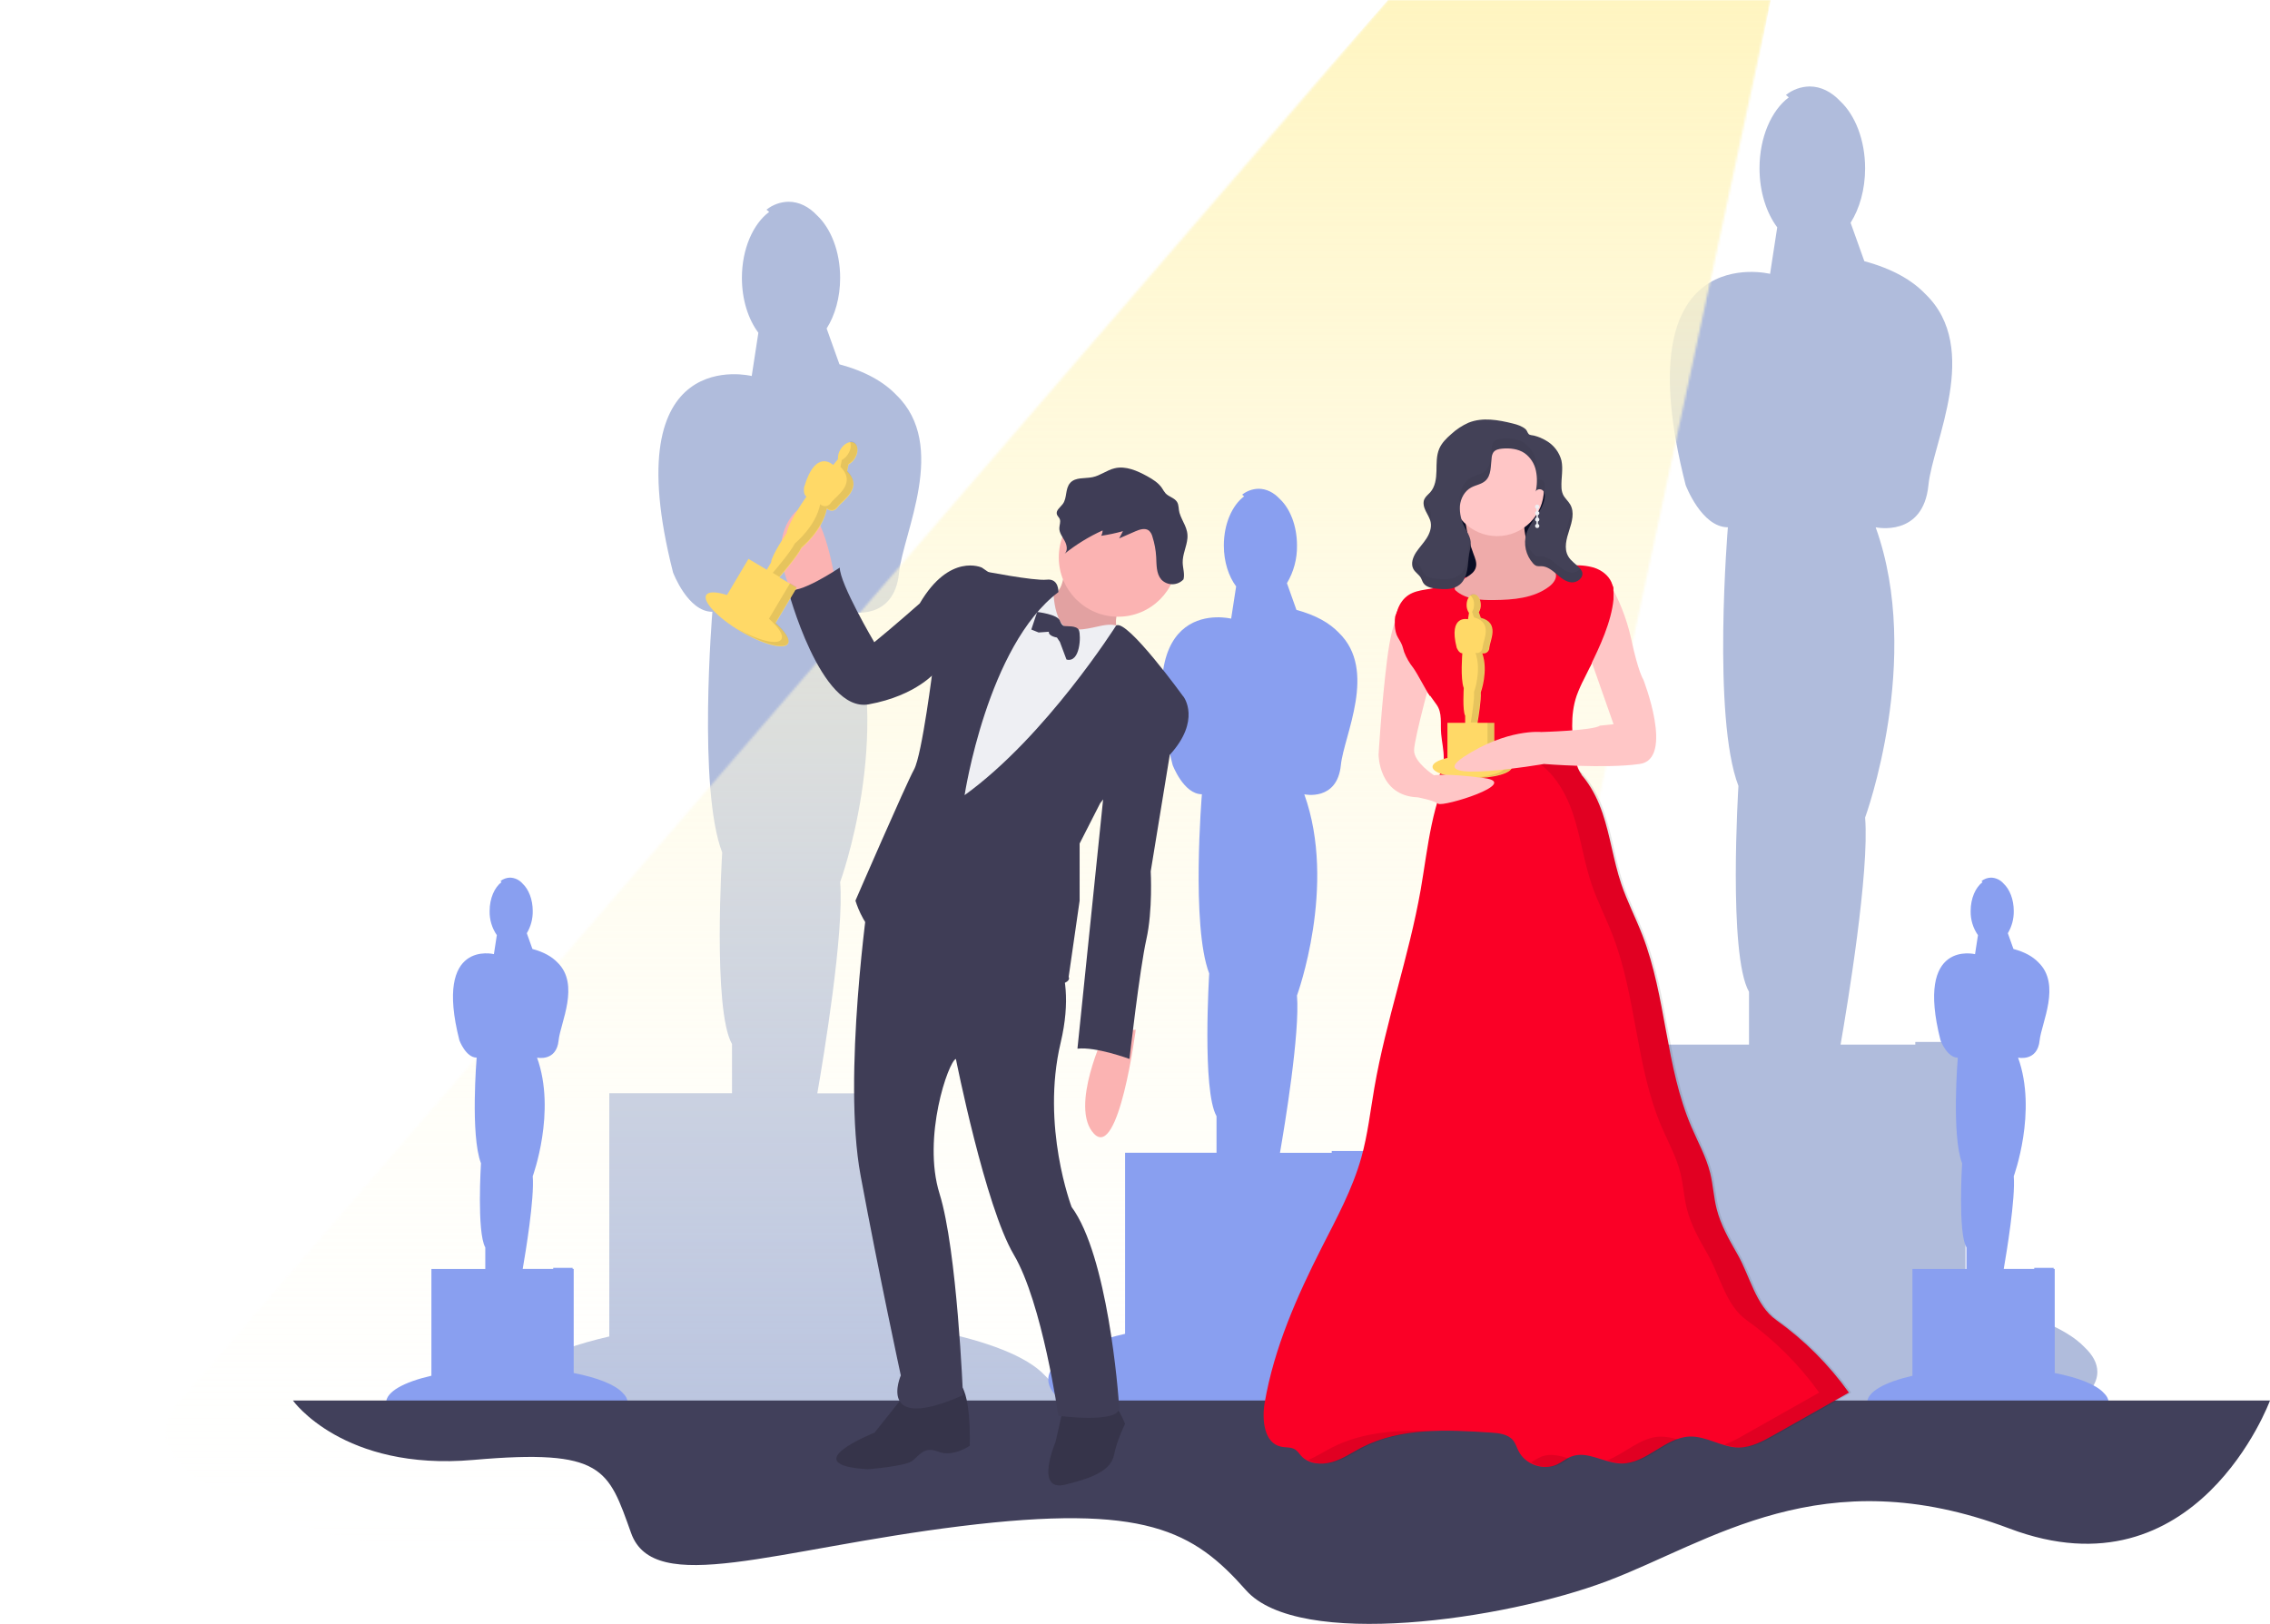 <svg width="1023" height="732" viewBox="0 0 1023 732" fill="none" xmlns="http://www.w3.org/2000/svg">
<g clip-path="url(#clip0)">
<path d="M939.472 607.344C931.098 598.431 911.72 590.796 885.765 585.742V470.873H884.578V469.686H863.147V470.873H829.477C832.494 453.492 842.558 392.892 840.53 368.552C840.53 368.552 866.692 297.175 845.286 237.688C845.286 237.688 866.716 242.445 869.074 218.65C870.994 199.439 893.042 156.994 867.722 132.572C861.779 126.339 852.943 121.186 840.184 117.731L833.994 100.417C838.033 94.027 840.53 85.403 840.53 75.896C840.53 63.092 836.03 51.87 829.288 45.571C825.406 41.449 820.666 38.975 815.548 38.975C811.65 39.035 807.881 40.386 804.833 42.817C805.278 43.155 805.706 43.518 806.135 43.898C798.313 49.743 792.947 61.855 792.947 75.855C792.947 86.45 796.038 95.94 800.926 102.478L797.703 123.445C797.703 123.445 731.105 106.815 759.656 218.65C759.656 218.65 766.794 237.688 778.688 237.688C778.688 237.688 771.55 323.345 783.444 354.28C783.444 354.28 778.688 430.423 788.208 447.078V470.873H728.731V588.694C698.284 595.669 678.774 606.379 678.774 618.376C678.774 639.409 738.416 656.451 811.987 656.451C885.558 656.451 945.192 639.442 945.192 618.4C945.192 614.558 943.181 610.848 939.472 607.344Z" fill="#B0BCDC"/>
<path d="M470.695 619.827C462.923 611.532 444.872 604.433 420.681 599.726V492.829H419.576V491.724H399.654V492.829H368.333C371.144 476.661 380.507 420.273 378.62 397.616C378.62 397.616 402.968 331.186 383.046 275.829C383.046 275.829 402.968 280.257 405.185 258.119C406.974 240.244 427.489 200.742 403.924 178.019C398.393 172.247 390.176 167.424 378.307 164.225L372.537 148.081C376.304 142.128 378.62 134.114 378.62 125.259C378.62 113.345 374.441 102.907 368.16 97.045C364.55 93.203 360.14 90.944 355.376 90.944C351.753 91.001 348.251 92.259 345.42 94.522C345.832 94.835 346.244 95.173 346.631 95.519C339.353 100.961 334.35 112.232 334.35 125.259C334.35 135.153 337.235 143.951 341.768 149.994L338.768 169.502C338.768 169.502 276.794 154.001 303.326 258.078C303.326 258.078 309.969 275.788 321.039 275.788C321.039 275.788 314.395 355.501 325.465 384.292C325.465 384.292 321.039 455.15 329.891 470.65V492.788H274.585V602.446C246.256 608.935 228.098 618.936 228.098 630.092C228.098 649.657 283.602 665.545 352.063 665.545C420.524 665.545 476.02 649.682 476.02 630.092C476.02 626.538 474.149 623.084 470.695 619.827Z" fill="#B0BCDC"/>
<mask id="mask0" mask-type="alpha" maskUnits="userSpaceOnUse" x="75" y="0" width="723" height="715">
<path fill-rule="evenodd" clip-rule="evenodd" d="M662.875 628.379C668.834 633.856 672 639.592 672 645.5C672 683.884 538.357 715 373.5 715C208.643 715 75 683.884 75 645.5C75 639.846 77.9 634.35 83.372 629.088L625.5 0H798L662.875 628.379Z" fill="#C4C4C4"/>
</mask>
<g mask="url(#mask0)">
<path d="M-27.5 739.5L625.5 0H798L654.5 739.5H-27.5Z" fill="url(#paint0_linear)"/>
</g>
<path d="M653.075 614.245C647.305 608.061 633.837 602.776 615.819 599.272V519.658H614.995V518.834H600.159V519.658H576.833C578.926 507.612 585.899 465.604 584.498 448.751C584.498 448.751 602.631 399.282 587.795 358.057C587.795 358.057 602.631 361.355 604.28 344.865C605.615 331.549 620.896 302.131 603.34 285.204C599.219 280.883 593.103 277.313 584.259 274.931L579.973 262.885C583.035 257.749 584.605 251.862 584.506 245.883C584.506 237.012 581.391 229.237 576.709 224.867C574.022 222.006 570.742 220.324 567.197 220.324C564.497 220.368 561.888 221.308 559.779 222.995C560.092 223.226 560.389 223.474 560.686 223.737C555.262 227.786 551.537 236.179 551.537 245.883C551.537 253.23 553.688 259.809 557.076 264.336L554.834 278.872C554.834 278.872 508.677 267.329 528.458 344.832C528.458 344.832 533.404 358.024 541.646 358.024C541.646 358.024 536.701 417.388 544.943 438.825C544.943 438.825 541.646 491.592 548.24 503.135V519.625H507.028V601.251C485.928 606.082 472.41 613.511 472.41 621.863C472.41 636.441 513.746 648.247 564.725 648.247C615.704 648.247 657.039 636.432 657.039 621.863C657.039 619.241 655.646 616.669 653.075 614.245Z" fill="#899FF0"/>
<path d="M947.934 627.75C944.522 624.106 936.601 620.989 925.985 618.92V572.006H925.499V571.519H916.753V572.006H903.005C904.242 564.907 908.355 540.147 907.522 530.212C907.522 530.212 918.237 501.049 909.467 476.751C909.467 476.751 918.212 478.697 919.185 468.976C920.009 461.135 928.977 443.796 918.633 433.82C916.201 431.272 912.591 429.17 907.382 427.768L904.852 420.677C906.659 417.653 907.584 414.183 907.522 410.66C907.522 405.432 905.684 400.848 902.931 398.292C902.233 397.48 901.373 396.822 900.407 396.361C899.44 395.899 898.388 395.644 897.318 395.612C895.728 395.641 894.192 396.194 892.949 397.187C893.133 397.323 893.309 397.469 893.477 397.624C890.287 400.007 888.095 404.954 888.095 410.676C888.017 414.559 889.171 418.366 891.392 421.551L890.073 430.118C890.073 430.118 862.873 423.316 874.528 468.993C874.528 468.993 877.446 476.768 882.3 476.768C882.3 476.768 879.391 511.76 884.246 524.391C884.246 524.391 882.3 555.499 886.191 562.318V572.039H861.859V620.165C849.422 623.009 841.451 627.387 841.451 632.293C841.451 640.885 865.816 647.852 895.851 647.852C925.886 647.852 950.25 640.885 950.25 632.293C950.275 630.694 949.451 629.177 947.934 627.75Z" fill="#899FF0"/>
<path d="M280.495 627.75C277.083 624.106 269.162 620.989 258.545 618.92V572.006H258.059V571.519H249.314V572.006H235.566C236.802 564.907 240.915 540.147 240.083 530.212C240.083 530.212 250.798 501.049 242.028 476.751C242.028 476.751 250.773 478.697 251.745 468.976C252.529 461.135 261.537 443.796 251.193 433.82C248.721 431.272 245.152 429.17 239.942 427.768L237.412 420.677C239.219 417.653 240.144 414.183 240.083 410.66C240.083 405.432 238.244 400.848 235.492 398.292C234.793 397.48 233.934 396.822 232.967 396.361C232.001 395.899 230.949 395.644 229.878 395.612C228.288 395.641 226.752 396.194 225.51 397.187C225.693 397.323 225.87 397.469 226.038 397.624C222.848 400.007 220.655 404.954 220.655 410.676C220.567 414.548 221.703 418.348 223.903 421.535L222.584 430.101C222.584 430.101 195.384 423.299 207.039 468.976C207.039 468.976 209.957 476.751 214.811 476.751C214.811 476.751 211.902 511.743 216.757 524.375C216.757 524.375 214.811 555.483 218.702 562.302V572.022H194.42V620.148C181.982 622.993 174.012 627.371 174.012 632.277C174.012 640.868 198.376 647.835 228.411 647.835C258.447 647.835 282.811 640.868 282.811 632.277C282.836 630.694 282.011 629.177 280.495 627.75Z" fill="#899FF0"/>
<path d="M132 631.304H1023C1023 631.304 990.031 720.943 905.571 689.019C821.111 657.094 770.635 695.203 724.28 712.715C677.925 730.227 585.223 743.634 561.535 716.837C537.846 690.041 516.202 677.682 432.781 687.98C349.359 698.278 294.746 719.921 284.418 691.072C274.09 662.223 272.054 652.947 213.344 658.092C154.634 663.237 132 631.304 132 631.304Z" fill="#41405B"/>
<path d="M655.176 344.024C645.17 361.041 643.637 381.522 640.266 400.963C634.974 431.091 624.605 460.146 619.379 490.29C617.558 500.835 616.379 511.529 613.486 521.827C609.513 535.975 602.425 549.035 595.773 562.104C584.448 584.431 574.17 607.649 569.942 632.326C568.623 640.019 569.653 650.465 577.269 652.114C579.445 652.601 581.893 652.213 583.748 653.45C584.836 654.167 585.528 655.33 586.402 656.294C589.748 659.988 595.51 660.417 600.29 659.073C605.071 657.729 609.241 654.777 613.676 652.477C631.281 643.408 652.151 644.488 671.9 645.774C675.535 646.005 679.615 646.458 681.914 649.294C683.076 650.737 683.563 652.592 684.428 654.241C687.494 660.219 695.588 662.998 701.671 660.161C703.946 659.098 705.9 657.391 708.265 656.517C715.494 653.821 723.101 659.667 730.841 659.708C741.968 659.757 750.342 647.967 761.461 647.563C769.044 647.291 775.976 652.461 783.559 652.51C789.246 652.51 794.488 649.641 799.434 646.846L833.228 627.75C824.193 615.111 813.127 604.056 800.481 595.034C791.175 588.438 788.661 575.246 782.982 565.352C779.232 558.806 775.44 552.16 773.611 544.847C772.292 539.57 772.028 534.079 770.726 528.794C768.921 521.505 765.203 514.868 762.253 507.967C750.548 480.627 750.944 449.428 740.221 421.683C737.204 413.867 733.322 406.389 730.643 398.449C727.115 387.994 725.739 376.913 722.178 366.475C718.618 356.036 712.287 345.788 702.191 341.294C697.809 339.492 693.143 338.479 688.409 338.301C676.614 337.543 666.122 339.571 655.176 344.024Z" fill="#FA0026"/>
<path d="M699.157 205.368H652.143V268.079H699.157V205.368Z" fill="#0B0D24"/>
<path d="M697.888 254.013C695.498 253.642 693.058 254.013 690.643 254.013C684.7 253.939 683.01 261.12 677.084 261.705C669.856 262.415 659.833 257.839 653.791 261.879C652.686 262.649 651.517 263.322 650.297 263.89C645.351 266.067 639.309 265.259 634.784 268.219C630.259 271.179 628.603 277.025 628.603 282.433C628.489 284.369 628.77 286.307 629.427 288.131C630.062 289.673 631.117 291.008 631.751 292.55C632.196 293.638 632.427 294.801 632.798 295.922C633.808 298.489 635.197 300.891 636.919 303.046L647.387 317.615C650.132 321.44 649.035 326.173 649.481 330.864C649.81 334.468 650.651 338.029 650.643 341.641C650.634 345.252 649.645 349.061 646.95 351.535C653.148 351.155 659.327 350.587 665.487 349.828C670.565 349.201 675.625 348.451 680.727 348.088C691.442 347.33 702.207 348.311 712.873 349.292C711.109 347.099 710.309 344.04 709.872 341.261C708.422 332.044 707.507 322.389 710.54 313.567C711.513 310.929 712.656 308.356 713.961 305.866L717.216 299.311C721.824 290.044 726.126 280.545 727.107 270.239C727.475 267.593 727.16 264.896 726.192 262.406C724.766 259.216 721.684 256.973 718.362 255.885C714.99 254.923 711.465 254.615 707.977 254.978C704.729 255.134 701.135 254.508 697.888 254.013Z" fill="#FA0026"/>
<path d="M664.045 249.676C664.795 251.638 665.693 253.741 665.108 255.769C664.02 259.793 658.465 260.609 656.042 264.014C655.831 264.245 655.685 264.528 655.62 264.834C655.554 265.139 655.572 265.457 655.671 265.754C655.787 265.952 655.937 266.128 656.116 266.273C660.641 270.214 667.185 270.552 673.186 270.486C681.931 270.404 691.269 269.662 698.201 264.36C700.138 262.876 701.96 260.403 700.971 258.168C700.204 256.462 698.185 255.819 696.512 254.978C692.761 253.09 690.074 249.495 688.591 245.562C687.107 241.629 686.728 237.383 686.662 233.194C686.729 232.478 686.573 231.758 686.217 231.133C685.64 230.309 684.568 230.185 683.555 230.119C677.906 229.742 672.233 229.968 666.633 230.795C665.051 231.026 662.034 231.24 660.921 232.535C659.808 233.829 660.451 235.363 660.666 236.773C661.335 241.181 662.467 245.506 664.045 249.676Z" fill="#FBB3B2"/>
<path opacity="0.05" d="M664.045 249.676C664.795 251.638 665.693 253.741 665.108 255.769C664.02 259.793 658.465 260.609 656.042 264.014C655.831 264.245 655.685 264.528 655.62 264.834C655.554 265.139 655.572 265.457 655.671 265.754C655.787 265.952 655.937 266.128 656.116 266.273C660.641 270.214 667.185 270.552 673.186 270.486C681.931 270.404 691.269 269.662 698.201 264.36C700.138 262.876 701.96 260.403 700.971 258.168C700.204 256.462 698.185 255.819 696.512 254.978C692.761 253.09 690.074 249.495 688.591 245.562C687.107 241.629 686.728 237.383 686.662 233.194C686.729 232.478 686.573 231.758 686.217 231.133C685.64 230.309 684.568 230.185 683.555 230.119C677.906 229.742 672.233 229.968 666.633 230.795C665.051 231.026 662.034 231.24 660.921 232.535C659.808 233.829 660.451 235.363 660.666 236.773C661.335 241.181 662.467 245.506 664.045 249.676Z" fill="black"/>
<path d="M674.686 241.678C686.344 241.678 695.795 232.225 695.795 220.563C695.795 208.901 686.344 199.448 674.686 199.448C663.028 199.448 653.577 208.901 653.577 220.563C653.577 232.225 663.028 241.678 674.686 241.678Z" fill="#FFC6C6"/>
<path opacity="0.1" d="M694.813 656.55C693.143 657.284 691.545 658.172 690.041 659.205C691.902 660.38 694.022 661.084 696.216 661.257C698.41 661.429 700.613 661.064 702.635 660.194C704.234 659.444 705.669 658.38 707.202 657.515C702.982 656.196 698.836 655.049 694.813 656.55Z" fill="black"/>
<path opacity="0.1" d="M600.24 652.518C596.671 654.349 593.267 656.583 589.583 658.108C592.929 660.104 597.405 660.194 601.254 659.081C606.035 657.688 610.205 654.786 614.632 652.485C624.292 647.538 634.941 645.601 645.837 645.065C630.045 644.537 614.129 645.378 600.24 652.518Z" fill="black"/>
<path opacity="0.1" d="M801.429 595.026C792.123 588.43 789.617 575.238 783.93 565.344C780.18 558.797 776.388 552.152 774.559 544.839C773.24 539.562 772.976 534.071 771.674 528.786C769.877 521.497 766.16 514.86 763.209 507.959C751.505 480.618 751.892 449.419 741.177 421.675C738.152 413.859 734.27 406.381 731.591 398.441C728.072 387.986 726.646 376.905 723.126 366.467C719.607 356.028 713.235 345.78 703.139 341.286C698.828 339.357 694.072 338.607 689.357 338.293C685.38 338.03 681.388 338.099 677.422 338.499C681.33 338.826 685.161 339.772 688.772 341.303C698.844 345.796 705.199 356.045 708.76 366.483C712.321 376.921 713.705 388.002 717.225 398.457C719.904 406.397 723.819 413.875 726.802 421.691C737.517 449.436 737.13 480.635 748.834 507.975C751.793 514.876 755.511 521.514 757.307 528.802C758.61 534.087 758.873 539.578 760.192 544.855C762.022 552.169 765.813 558.814 769.564 565.361C775.243 575.254 777.757 588.397 787.062 595.042C799.714 604.058 810.785 615.107 819.826 627.742L786.032 646.837C783.206 648.531 780.242 649.981 777.171 651.174C779.563 651.99 782.064 652.437 784.59 652.502C790.269 652.502 795.511 649.633 800.456 646.837L834.25 627.742C825.195 615.095 814.104 604.039 801.429 595.026Z" fill="black"/>
<path opacity="0.1" d="M748.009 647.596C739.297 647.909 732.267 655.223 724.271 658.314C726.696 659.134 729.224 659.603 731.78 659.708C740.731 659.708 747.902 652.131 756.153 648.94C753.535 648.029 750.781 647.574 748.009 647.596Z" fill="black"/>
<path d="M673.408 341.393V325.819H665.85C666.254 323.485 667.606 315.331 667.334 312.058C667.334 312.058 670.853 302.461 667.977 294.463C668.361 294.556 668.761 294.56 669.147 294.475C669.532 294.389 669.894 294.216 670.202 293.97C670.511 293.723 670.759 293.409 670.928 293.051C671.096 292.694 671.181 292.302 671.175 291.907C671.488 288.708 675.972 280.71 667.334 278.468L666.452 275.994C667.048 274.999 667.354 273.856 667.334 272.696C667.334 270.049 665.899 267.898 664.136 267.898C662.372 267.898 660.938 270.049 660.938 272.696C660.907 273.975 661.282 275.23 662.009 276.283L661.572 279.135C661.572 279.135 652.621 276.893 656.462 291.932C656.462 291.932 657.418 294.488 659.017 294.488C659.017 294.488 658.061 306.031 659.66 310.153C659.66 310.153 659.017 320.385 660.295 322.628V325.827H652.3V341.665C648.178 342.605 645.582 344.048 645.582 345.664C645.582 348.492 653.602 350.784 663.493 350.784C673.384 350.784 681.403 348.492 681.403 345.664C681.403 343.875 678.23 342.309 673.408 341.393Z" fill="#FFD967"/>
<path opacity="0.1" d="M664.292 272.539C664.314 273.699 664.011 274.841 663.419 275.837L664.292 278.311C672.93 280.545 668.455 288.543 668.133 291.742C668.139 292.137 668.054 292.529 667.886 292.887C667.717 293.244 667.47 293.559 667.161 293.806C666.853 294.054 666.492 294.227 666.106 294.314C665.72 294.401 665.32 294.398 664.935 294.306C667.812 302.304 664.292 311.901 664.292 311.901C664.564 315.199 663.213 323.32 662.809 325.662H665.694C666.097 323.32 667.457 315.174 667.185 311.901C667.185 311.901 670.697 302.304 667.82 294.306C668.205 294.398 668.605 294.401 668.991 294.314C669.377 294.227 669.737 294.054 670.046 293.806C670.354 293.559 670.602 293.244 670.771 292.887C670.939 292.529 671.024 292.137 671.018 291.742C671.34 288.543 675.815 280.545 667.185 278.311L666.303 275.837C666.899 274.842 667.204 273.7 667.185 272.539C667.185 269.893 665.751 267.741 663.987 267.741C663.462 267.749 662.955 267.932 662.545 268.26C663.134 268.8 663.596 269.464 663.898 270.204C664.2 270.944 664.335 271.741 664.292 272.539Z" fill="black"/>
<path opacity="0.1" d="M673.252 341.228V325.662H670.375V341.228C675.189 342.152 678.37 343.702 678.37 345.491C678.37 348.187 671.117 350.389 661.886 350.595H663.328C673.219 350.595 681.239 348.303 681.239 345.475C681.247 343.718 678.057 342.152 673.252 341.228Z" fill="black"/>
<path d="M681.799 190.914C675.205 189.265 668.116 188.004 661.836 190.535C658.953 191.813 656.301 193.559 653.989 195.704C651.854 197.56 649.777 199.613 648.64 202.21C647.28 205.343 647.436 208.888 647.354 212.302C647.271 215.715 646.818 219.376 644.551 221.923C643.669 222.913 642.524 223.721 641.955 224.925C641.131 226.574 641.675 228.61 642.483 230.284C643.29 231.958 644.37 233.541 644.741 235.371C645.244 237.902 644.263 240.524 642.87 242.701C641.477 244.878 639.664 246.757 638.221 248.909C636.779 251.061 635.658 254.145 636.968 256.511C637.793 258.037 639.491 258.985 640.348 260.485C640.76 261.203 640.966 262.035 641.403 262.736C642.614 264.657 645.161 265.127 647.411 265.358C651.013 265.737 655.027 265.853 657.822 263.544C659.742 261.961 660.715 259.496 661.184 257.047C661.654 254.598 661.671 252.1 662.108 249.627C662.421 247.862 662.932 246.098 662.783 244.317C662.577 241.942 661.201 239.856 660.121 237.721C658.495 234.756 657.735 231.393 657.929 228.017C658.25 224.669 660.014 221.363 662.965 219.772C665.042 218.625 667.605 218.337 669.369 216.754C672.163 214.28 671.743 209.894 672.246 206.192C672.313 205.367 672.581 204.571 673.029 203.875C673.902 202.688 675.501 202.366 676.985 202.226C680.439 201.929 684.106 202.3 687 204.221C689.681 206.126 691.537 208.979 692.192 212.203C692.827 215.407 692.768 218.711 692.019 221.89C692.135 220.497 694.278 220.118 695.267 221.066C696.256 222.014 696.305 223.647 696.025 225.015C694.871 230.787 689.645 234.909 687.89 240.516C687.194 242.826 687.105 245.277 687.634 247.632C688.162 249.986 689.29 252.164 690.906 253.955C691.341 254.487 691.91 254.891 692.555 255.126C693.214 255.254 693.889 255.288 694.558 255.225C697.187 255.225 699.446 257.031 701.448 258.746C703.451 260.461 705.57 262.299 708.24 262.505C710.911 262.711 713.787 260.304 712.996 257.789C712.709 257.038 712.249 256.366 711.653 255.827C710.004 254.128 707.845 252.793 706.707 250.715C704.721 247.227 705.932 242.866 707.185 239.048C708.438 235.231 709.658 230.861 707.622 227.39C706.666 225.741 705.067 224.504 704.325 222.756C703.916 221.744 703.701 220.665 703.69 219.574C703.517 215.583 704.515 211.518 703.69 207.627C703.199 205.75 702.339 203.99 701.16 202.45C699.982 200.91 698.508 199.62 696.825 198.656C695.116 197.616 693.259 196.84 691.319 196.356C690.569 196.166 689.431 196.207 688.904 195.647C688.376 195.086 688.195 194.088 687.527 193.462C685.912 192.077 683.769 191.4 681.799 190.914Z" fill="#434157"/>
<path opacity="0.05" d="M695.267 216.63C694.909 216.319 694.46 216.13 693.987 216.091C693.514 216.053 693.041 216.166 692.638 216.416C692.617 218.167 692.427 219.912 692.069 221.627C692.432 220.464 694.344 220.2 695.267 221.107C695.452 221.29 695.61 221.499 695.737 221.726C695.853 221.349 695.949 220.966 696.025 220.58C696.305 219.211 696.264 217.611 695.267 216.63Z" fill="black"/>
<path opacity="0.05" d="M703.608 215.138C703.616 215.466 703.641 215.793 703.682 216.119C703.923 213.865 703.976 211.596 703.839 209.333C703.655 211.262 703.578 213.2 703.608 215.138Z" fill="black"/>
<path opacity="0.05" d="M692.069 221.627C692.045 221.716 692.028 221.807 692.02 221.899L692.069 221.627Z" fill="black"/>
<path opacity="0.05" d="M705.809 244.061C706.127 242.382 706.568 240.729 707.128 239.114C708.125 236.097 709.081 232.724 708.43 229.723C708.125 231.404 707.689 233.058 707.128 234.67C706.13 237.655 705.158 241.044 705.809 244.061Z" fill="black"/>
<path opacity="0.05" d="M692.193 212.211C692.339 212.856 692.449 213.508 692.522 214.165C692.76 212.017 692.648 209.846 692.193 207.734C691.54 204.507 689.684 201.65 687 199.744C684.107 197.832 680.406 197.452 676.986 197.749C675.518 197.881 673.903 198.203 673.029 199.398C672.582 200.091 672.313 200.884 672.246 201.707C671.743 205.417 672.164 209.779 669.37 212.269C667.606 213.86 665.042 214.148 662.965 215.294C660.015 216.943 658.251 220.241 657.929 223.539C657.825 224.73 657.869 225.93 658.061 227.11C658.286 225.59 658.847 224.141 659.702 222.866C660.557 221.59 661.686 220.522 663.007 219.739C665.084 218.592 667.647 218.304 669.411 216.721C672.205 214.247 671.785 209.861 672.287 206.159C672.354 205.334 672.623 204.538 673.07 203.842C673.944 202.655 675.543 202.333 677.027 202.193C680.48 201.896 684.148 202.267 687.041 204.188C689.716 206.11 691.558 208.979 692.193 212.211Z" fill="black"/>
<path opacity="0.05" d="M712.164 256.445C711.67 256.994 711.06 257.426 710.379 257.711C709.698 257.996 708.962 258.127 708.224 258.094C705.595 257.888 703.427 256.049 701.433 254.335C699.438 252.62 697.171 250.847 694.542 250.814C693.873 250.872 693.199 250.839 692.539 250.715C691.896 250.477 691.327 250.073 690.891 249.544C689.062 247.541 687.864 245.043 687.445 242.363C687.108 244.44 687.242 246.567 687.838 248.585C688.435 250.603 689.478 252.461 690.891 254.021C691.325 254.553 691.894 254.957 692.539 255.192C693.199 255.32 693.873 255.354 694.542 255.291C697.171 255.291 699.43 257.097 701.433 258.812C703.435 260.527 705.554 262.365 708.224 262.571C710.895 262.777 713.771 260.37 712.98 257.855C712.806 257.335 712.528 256.855 712.164 256.445Z" fill="black"/>
<path opacity="0.05" d="M644.544 234.613C644.901 233.406 644.969 232.132 644.741 230.894C644.37 229.072 643.282 227.489 642.483 225.815C642.318 225.474 642.17 225.128 642.038 224.776C642.038 224.826 641.98 224.875 641.955 224.933C641.131 226.582 641.675 228.618 642.483 230.292C643.269 231.683 643.958 233.126 644.544 234.613Z" fill="black"/>
<path opacity="0.05" d="M662.545 242.973C662.405 243.707 662.24 244.432 662.108 245.166C661.671 247.64 661.646 250.113 661.185 252.587C660.723 255.06 659.742 257.534 657.822 259.084C655.028 261.384 651.014 261.277 647.412 260.898C645.162 260.667 642.615 260.188 641.403 258.276C640.966 257.567 640.76 256.742 640.348 256.017C639.524 254.499 637.818 253.543 636.969 252.042C636.911 251.944 636.862 251.828 636.812 251.721C636.497 252.488 636.349 253.313 636.376 254.141C636.403 254.97 636.605 255.783 636.969 256.528C637.793 258.053 639.491 259.001 640.348 260.502C640.76 261.219 640.966 262.052 641.403 262.753C642.615 264.674 645.162 265.144 647.412 265.375C651.014 265.754 655.028 265.869 657.822 263.561C659.742 261.978 660.715 259.512 661.185 257.064C661.655 254.615 661.671 252.117 662.108 249.643C662.421 247.879 662.932 246.114 662.784 244.333C662.742 243.874 662.662 243.419 662.545 242.973Z" fill="black"/>
<path d="M631.834 274.304C631.834 274.304 627.713 276.546 625.116 297.34C622.52 318.134 621.275 340.214 621.275 340.214C621.275 340.214 621.275 358.774 638.865 359.409C638.865 359.409 645.904 360.695 648.146 362.294C650.387 363.894 685.566 353.011 668.933 350.751C652.3 348.492 646.225 349.465 646.225 349.465C646.225 349.465 637.266 343.694 637.266 338.268C637.266 332.843 646.225 300.572 646.225 300.572L631.834 274.304Z" fill="#FFC6C6"/>
<path d="M631.768 290.613C632.213 291.701 632.444 292.863 632.815 293.985C633.823 296.553 635.212 298.954 636.936 301.108C639.03 304.027 642.393 310.903 644.478 313.822C645.726 309.538 647.557 305.447 649.918 301.661L631.851 272.391C631.851 272.391 630.433 273.15 628.743 277.915C628.653 278.781 628.603 279.647 628.595 280.496C628.481 282.431 628.762 284.369 629.419 286.193C630.078 287.735 631.134 289.071 631.768 290.613Z" fill="#FA0026"/>
<path d="M693.718 231.315C693.717 231.118 693.656 230.926 693.542 230.765C693.429 230.604 693.268 230.482 693.083 230.416V229.336C693.269 229.271 693.43 229.149 693.544 228.988C693.658 228.827 693.718 228.634 693.718 228.437C693.72 228.259 693.673 228.084 693.583 227.931C693.492 227.778 693.361 227.653 693.204 227.57C693.047 227.487 692.87 227.449 692.692 227.461C692.515 227.472 692.344 227.532 692.199 227.634C692.053 227.737 691.939 227.877 691.868 228.04C691.798 228.203 691.774 228.383 691.799 228.559C691.824 228.735 691.897 228.901 692.01 229.038C692.123 229.175 692.272 229.278 692.44 229.336V230.416C692.253 230.481 692.091 230.603 691.976 230.765C691.861 230.927 691.8 231.12 691.8 231.319C691.8 231.517 691.861 231.71 691.976 231.872C692.091 232.034 692.253 232.156 692.44 232.221V233.293C692.253 233.359 692.091 233.481 691.976 233.643C691.861 233.804 691.8 233.998 691.8 234.196C691.8 234.394 691.861 234.588 691.976 234.75C692.091 234.911 692.253 235.033 692.44 235.099V236.179C692.228 236.255 692.049 236.403 691.936 236.598C691.822 236.792 691.781 237.021 691.819 237.243C691.858 237.465 691.973 237.666 692.146 237.812C692.318 237.957 692.536 238.036 692.762 238.036C692.987 238.036 693.205 237.957 693.377 237.812C693.55 237.666 693.665 237.465 693.704 237.243C693.742 237.021 693.701 236.792 693.587 236.598C693.474 236.403 693.295 236.255 693.083 236.179V235.099C693.27 235.033 693.432 234.911 693.547 234.75C693.662 234.588 693.724 234.394 693.724 234.196C693.724 233.998 693.662 233.804 693.547 233.643C693.432 233.481 693.27 233.359 693.083 233.293V232.221C693.27 232.155 693.431 232.032 693.545 231.869C693.659 231.707 693.719 231.513 693.718 231.315Z" fill="#EEEFF3"/>
<path d="M724.585 261.508C729.502 269.737 733.064 278.704 735.136 288.065C738.334 303.104 740.576 306.303 740.576 306.303C740.576 306.303 754.653 342.135 738.976 344.378C723.3 346.621 695.803 344.378 695.803 344.378C695.803 344.378 640.151 353.975 659.66 341.179C679.17 328.383 694.542 329.974 694.542 329.974C694.542 329.974 717.893 329.339 721.091 327.097L727.165 326.462L712.774 285.509L724.585 261.508Z" fill="#FFC6C6"/>
<path d="M709.716 285.022L716.425 300.688C720.958 291.544 726.176 280.339 727.14 270.181C727.231 268.301 727.19 266.416 727.017 264.542C726.281 263.012 725.31 261.608 724.14 260.378L709.716 285.022Z" fill="#FA0026"/>
<path d="M497.958 465.472C497.958 465.472 481.778 499.161 493.013 511.051C504.247 522.94 511.838 464.153 511.838 464.153L497.958 465.472Z" fill="#FBB3B2"/>
<path d="M412.257 623.018L394.124 645.807C394.124 645.807 357.47 660.343 391.148 662.297C391.148 662.297 407.633 660.978 410.93 658.661C414.227 656.344 416.213 651.727 422.816 654.373C429.418 657.02 437.017 651.727 437.017 651.727C437.017 651.727 438.006 625.961 431.404 622.993C424.802 620.025 412.257 623.018 412.257 623.018Z" fill="#36344A"/>
<path d="M479.952 631.271L475.657 650.102C475.657 650.102 466.08 672.562 479.952 669.256C493.823 665.949 500.755 662.322 502.074 655.717C503.393 649.113 507.02 641.841 507.02 641.841C507.02 641.841 503.055 631.601 499.428 631.271C495.802 630.941 479.952 631.271 479.952 631.271Z" fill="#36344A"/>
<path d="M391.454 403.684C391.454 403.684 379.568 485.31 387.827 529.833C396.086 574.356 405.96 620.008 405.96 620.008C405.96 620.008 394.421 646.392 433.984 628.929C433.984 628.929 431.347 563.522 423.418 538.094C415.488 512.667 427.489 478.334 430.786 477.345C430.786 477.345 443.974 543.742 456.873 565.567C469.773 587.391 476.943 638.213 476.943 638.213C476.943 638.213 504.687 641.841 504.358 634.577C504.028 627.313 499.074 565.872 482.927 544.072C482.927 544.072 469.056 507.736 477.982 470.081C486.909 432.426 468.404 419.539 468.404 419.539L439.029 384.861L409.645 378.265L391.454 403.684Z" fill="#3F3D56"/>
<path d="M478.592 263.058C478.282 264.133 477.782 265.144 477.116 266.042C476.427 266.782 475.612 267.393 474.709 267.848C471.808 269.486 468.738 270.804 465.552 271.781C464.728 273.43 466.063 275.285 467.332 276.621L471.058 280.562C473.234 282.854 475.41 285.146 477.759 287.257C482.301 291.334 487.455 294.672 493.032 297.151C495.95 298.445 499.717 299.369 502.058 297.2C504.398 295.032 503.813 291.223 505.231 288.395C505.41 288.226 505.547 288.018 505.633 287.788C505.718 287.557 505.748 287.31 505.722 287.065C505.696 286.821 505.613 286.586 505.481 286.379C505.348 286.172 505.17 285.998 504.959 285.872C503.047 283.984 502.659 280.999 503.063 278.344C503.467 275.689 504.547 273.183 505.165 270.569C505.783 267.955 505.899 265.037 504.506 262.736C503.686 261.513 502.626 260.469 501.39 259.669C498.684 257.748 495.667 256.309 492.472 255.415C490.823 254.961 489.175 254.656 487.526 254.17C486.504 253.856 483.735 251.943 482.861 252.1C481.064 252.397 479.226 261.137 478.592 263.058Z" fill="#FBB3B2"/>
<path opacity="0.1" d="M478.592 263.058C478.282 264.133 477.782 265.144 477.116 266.042C476.427 266.782 475.612 267.393 474.709 267.848C471.808 269.486 468.738 270.804 465.552 271.781C464.728 273.43 466.063 275.285 467.332 276.621L471.058 280.562C473.234 282.854 475.41 285.146 477.759 287.257C482.301 291.334 487.455 294.672 493.032 297.151C495.95 298.445 499.717 299.369 502.058 297.2C504.398 295.032 503.813 291.223 505.231 288.395C505.41 288.226 505.547 288.018 505.633 287.788C505.718 287.557 505.748 287.31 505.722 287.065C505.696 286.821 505.613 286.586 505.481 286.379C505.348 286.172 505.17 285.998 504.959 285.872C503.047 283.984 502.659 280.999 503.063 278.344C503.467 275.689 504.547 273.183 505.165 270.569C505.783 267.955 505.899 265.037 504.506 262.736C503.686 261.513 502.626 260.469 501.39 259.669C498.684 257.748 495.667 256.309 492.472 255.415C490.823 254.961 489.175 254.656 487.526 254.17C486.504 253.856 483.735 251.943 482.861 252.1C481.064 252.397 479.226 261.137 478.592 263.058Z" fill="black"/>
<path d="M474.891 268.986C474.85 268.335 474.775 267.576 474.223 267.221C473.901 267.044 473.534 266.967 473.168 266.999C465.371 266.999 459.049 273.133 454.145 279.185C443.809 291.923 435.657 306.303 428.594 321.119C424.25 330.246 420.219 340.511 423.013 350.232C423.897 353.115 425.211 355.847 426.912 358.337C429.255 361.895 432.097 365.096 435.352 367.843C436.574 369.018 438.088 369.844 439.737 370.234C442.21 370.63 444.559 369.27 446.669 367.959C450.906 365.32 455.123 362.654 459.321 359.961C466.137 355.591 472.954 351.147 478.963 345.722C484.971 340.297 490.189 333.816 493.148 326.28C494.409 323.081 495.249 319.684 496.667 316.584C498.827 311.81 502.313 307.597 503.55 302.502C504.135 300.069 504.184 297.555 504.811 295.123C505.305 293.185 506.162 291.355 506.575 289.4C506.987 287.446 506.888 285.278 505.643 283.678C503.55 281.024 499.478 281.419 496.164 282.104C491.845 282.994 484.147 285.187 480.034 282.574C476.515 280.323 475.138 272.812 474.891 268.986Z" fill="#EEEFF3"/>
<path d="M472.69 284.775L468.066 285.105L464.769 283.777L467.415 275.854C467.415 275.854 476.729 276.909 477.685 279.845C477.685 279.845 478.377 281.865 479.498 282.161C480.619 282.458 485.268 281.799 486.232 284.107C487.197 286.416 486.892 298.948 480.619 297.299L477.652 289.367L476.325 287.389C476.325 287.389 472.36 286.754 472.69 284.775Z" fill="#3F3D56"/>
<path d="M434.709 358.436C434.709 358.436 444.946 291.049 476.976 266.916C476.976 266.916 477.306 260.642 471.693 261.302C466.08 261.961 442.639 257.336 442.639 257.336L420.516 300.284C420.516 300.284 415.571 340.247 411.928 346.852C408.284 353.456 385.511 405.985 385.511 405.985C385.511 405.985 398.394 449.254 417.541 391.144C417.541 391.144 402.704 438.379 444.617 443.005C486.529 447.63 481.6 440.358 481.6 440.358L486.546 406.009V380.236L495.794 362.097L533.437 314.201C533.437 314.201 507.885 278.814 503.006 281.972C503.014 281.939 471.363 332.011 434.709 358.436Z" fill="#3F3D56"/>
<path d="M375.786 258.564C375.786 258.564 368.846 216.944 356.961 232.469C345.075 247.994 358.28 269.464 358.28 269.464L375.786 258.564Z" fill="#FBB3B2"/>
<path d="M448.5 260L442.5 255.866C442.5 255.866 428 249 414.5 272C414.5 272 402.556 282.558 394 289.5C394 289.5 378.45 263.171 378.45 255.866C378.45 255.866 359.294 268.753 355 265.446C355 265.446 369.682 321.466 391.5 317.5C413.318 313.534 422 302.5 422 302.5L448.5 260Z" fill="#3F3D56"/>
<path d="M520.899 316.155L533.444 314.168C533.444 314.168 541.374 324.738 527.172 340.264L518.583 392.784C518.583 392.784 519.572 410.289 516.605 423.505C513.638 436.722 509.006 477.345 509.006 477.345C509.006 477.345 493.823 471.73 485.564 472.72L498.109 350.867L520.899 316.155Z" fill="#3F3D56"/>
<path d="M503.896 278.006C518.668 278.006 530.642 266.027 530.642 251.251C530.642 236.475 518.668 224.496 503.896 224.496C489.124 224.496 477.149 236.475 477.149 251.251C477.149 266.027 489.124 278.006 503.896 278.006Z" fill="#FBB3B2"/>
<path d="M525.276 222.385C524.665 221.624 524.114 220.816 523.628 219.969C522.021 217.611 519.507 216.069 517.034 214.684C512.509 212.211 507.349 209.886 502.313 211.089C498.827 211.914 495.868 214.387 492.356 215.097C488.845 215.806 484.674 215.022 482.309 217.661C479.943 220.299 480.99 224.455 478.954 227.184C477.825 228.693 475.731 230.078 476.3 231.875C476.539 232.634 477.24 233.17 477.561 233.903C478.13 235.19 477.429 236.665 477.396 238.075C477.355 240.161 478.781 241.951 479.787 243.781C480.792 245.611 481.336 248.167 479.787 249.602C485.032 245.405 490.78 241.879 496.898 239.106C496.889 239.952 496.668 240.783 496.255 241.522C499.568 241.034 502.847 240.337 506.072 239.436L504.374 242.693L511.66 239.51C513.63 238.644 516.103 237.861 517.784 239.18C518.559 239.919 519.103 240.867 519.35 241.909C520.311 244.887 520.881 247.978 521.048 251.102C521.229 254.631 521.048 258.523 523.331 261.219C523.978 261.902 524.758 262.445 525.623 262.814C526.489 263.183 527.42 263.37 528.361 263.364C529.302 263.358 530.231 263.158 531.091 262.778C531.951 262.398 532.724 261.845 533.362 261.153C534.005 258.68 533.041 256.124 532.991 253.584C532.917 249.882 534.78 246.403 535.118 242.717C535.555 238.059 532.802 235.297 531.549 231.174C531.063 229.591 531.359 227.72 530.428 226.227C529.224 224.38 526.768 223.968 525.276 222.385Z" fill="#3F3D56"/>
<path d="M349.515 280.93L359.051 264.91L351.27 260.276C353.116 258.116 359.513 250.564 361.219 247.035C361.219 247.035 370.714 239.318 372.651 229.325C372.651 229.325 375.223 231.749 377.514 228.649C379.805 225.548 389.3 220.074 381.792 212.48L382.393 209.405C383.616 208.747 384.63 207.758 385.319 206.552C386.968 203.823 386.778 200.78 384.965 199.659C383.152 198.538 380.358 199.906 378.734 202.636C377.924 203.931 377.544 205.448 377.646 206.972L375.478 209.611C375.478 209.611 367.631 201.819 362.373 219.637C362.373 219.637 361.796 222.861 363.444 223.842C363.444 223.842 355.4 235.096 354.501 240.332C354.501 240.332 347.578 250.473 347.52 253.524L345.558 256.822L337.316 251.924L327.623 268.224C322.834 266.683 319.257 266.575 318.268 268.224C316.537 271.135 323.378 278.407 333.557 284.467C343.737 290.527 353.38 293.075 355.111 290.173C356.224 288.383 353.908 284.822 349.515 280.93Z" fill="#FFD967"/>
<path opacity="0.1" d="M382.287 204.507C381.598 205.713 380.588 206.704 379.369 207.368L378.759 210.435C386.276 218.029 376.772 223.512 374.481 226.612C374.245 227.022 373.918 227.373 373.526 227.637C373.134 227.901 372.686 228.072 372.217 228.137C371.749 228.201 371.272 228.157 370.822 228.009C370.373 227.86 369.964 227.611 369.626 227.28C367.689 237.273 358.194 244.99 358.194 244.99C356.471 248.527 350.092 256.08 348.246 258.232L351.205 259.996C353.051 257.844 359.447 250.283 361.153 246.755C361.153 246.755 370.648 239.037 372.585 229.044C372.585 229.044 375.157 231.468 377.448 228.368C379.74 225.268 389.235 219.793 381.726 212.2L382.328 209.124C383.548 208.465 384.559 207.477 385.246 206.272C386.894 203.551 386.713 200.5 384.899 199.379C384.355 199.067 383.724 198.943 383.103 199.024C383.38 199.942 383.451 200.909 383.31 201.857C383.169 202.806 382.819 203.711 382.287 204.507Z" fill="black"/>
<path opacity="0.1" d="M349.473 280.666L359.01 264.646L356.067 262.882L346.531 278.902C350.924 282.802 353.232 286.322 352.144 288.186C350.495 290.948 341.684 288.771 332.074 283.346C332.56 283.643 333.046 283.948 333.549 284.245C343.72 290.305 353.372 292.861 355.103 289.95C356.15 288.12 353.842 284.558 349.473 280.666Z" fill="black"/>
</g>
<defs>
<linearGradient id="paint0_linear" x1="390.25" y1="2" x2="390.25" y2="739.5" gradientUnits="userSpaceOnUse">
<stop stop-color="#FFF5C1"/>
<stop offset="1" stop-color="white" stop-opacity="0"/>
</linearGradient>
<clipPath id="clip0">
<rect width="1023" height="732" fill="white"/>
</clipPath>
</defs>
</svg>
